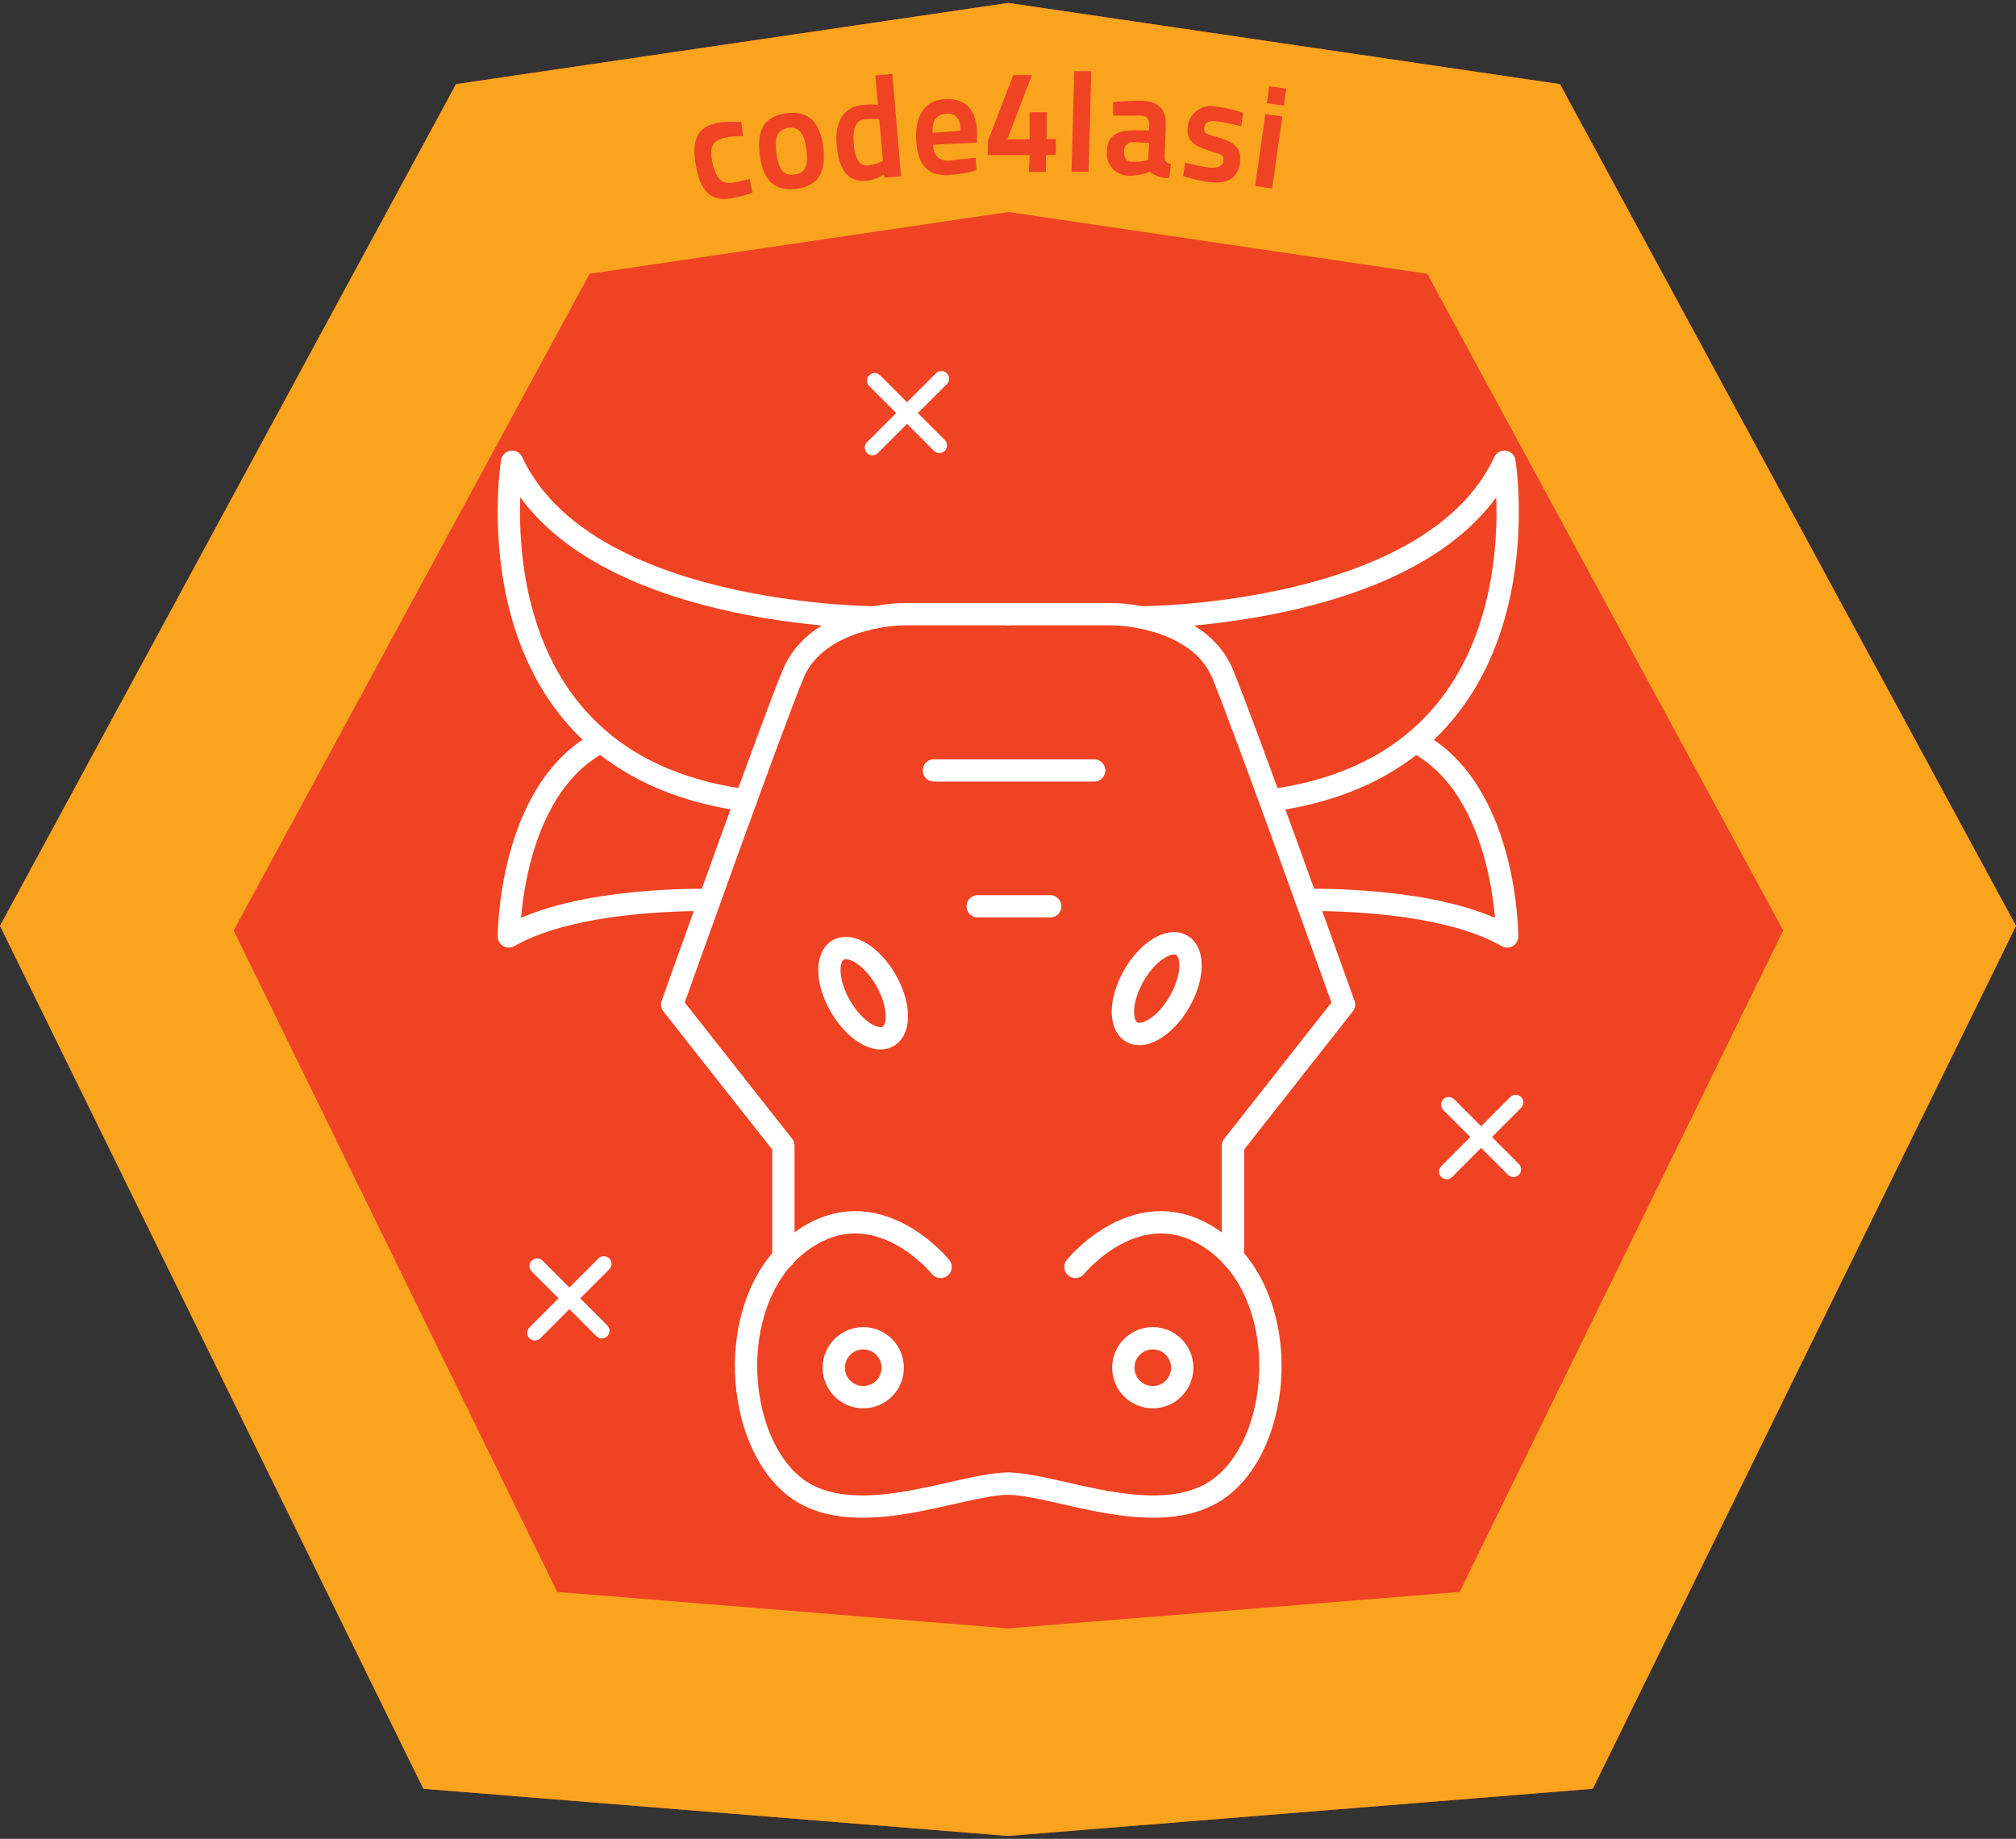 <svg xmlns="http://www.w3.org/2000/svg" width="118.38" height="108" viewBox="0 0 118.38 108"><rect x="0" y="0" width="118.38" height="108" fill="#333333" stroke="none"/><polygon fill="#ef4323" points="91.6 4.94 59.19 .17 26.78 4.94 0 54.38 24.86 105.06 59.19 107.83 93.53 105.06 118.38 54.38 91.6 4.94"/><path fill="#faa41e" d="M59.19,12.45l24.62,3.63,20.9,38.57-19,38.85L59.19,95.64,32.72,93.5l-19-38.85,20.9-38.57,24.62-3.63m0-12.28L26.78,4.94,0,54.38l24.86,50.68,34.33,2.77,34.34-2.77,24.85-50.68L91.6,4.94,59.19.17Z"/><line x1="35.46" x2="31.41" y1="74.23" y2="78.28" fill="none" stroke="#fff" stroke-linecap="round" stroke-linejoin="round" stroke-width=".9"/><line x1="35.34" x2="31.54" y1="78.16" y2="74.36" fill="none" stroke="#fff" stroke-linecap="round" stroke-linejoin="round" stroke-width=".9"/><line x1="89" x2="84.95" y1="64.75" y2="68.81" fill="none" stroke="#fff" stroke-linecap="round" stroke-linejoin="round" stroke-width=".9"/><line x1="88.87" x2="85.07" y1="68.68" y2="64.88" fill="none" stroke="#fff" stroke-linecap="round" stroke-linejoin="round" stroke-width=".9"/><line x1="55.28" x2="51.23" y1="22.24" y2="26.29" fill="none" stroke="#fff" stroke-linecap="round" stroke-linejoin="round" stroke-width=".9"/><line x1="55.16" x2="51.36" y1="26.16" y2="22.36" fill="none" stroke="#fff" stroke-linecap="round" stroke-linejoin="round" stroke-width=".9"/><path fill="none" stroke="#fff" stroke-linecap="round" stroke-linejoin="round" stroke-width="1.31" d="M59.19,36.07h-6c-1.6,0-5.38.6-6.6,3.48S39.47,59,39.47,59L46,67.29v6.58"/><path fill="none" stroke="#fff" stroke-linecap="round" stroke-linejoin="round" stroke-width="1.31" d="M55.23,74.41s-3.79-4.7-8.18-1.51S43,84.11,46.44,87.14s9.89,0,12.75,0"/><path fill="none" stroke="#fff" stroke-linecap="round" stroke-linejoin="round" stroke-width="1.31" d="M51.42,36.26s-17.1,0-21.35-9.14c0,0-2.88,17.64,13.72,19.89"/><circle cx="50.69" cy="80.33" r="1.73" fill="none" stroke="#fff" stroke-linecap="round" stroke-linejoin="round" stroke-width="1.31"/><ellipse cx="50.69" cy="58.33" fill="none" stroke="#fff" stroke-linecap="round" stroke-linejoin="round" stroke-width="1.31" rx="1.54" ry="2.93" transform="translate(-22.38 33.16) rotate(-30)"/><path fill="none" stroke="#fff" stroke-linecap="round" stroke-linejoin="round" stroke-width="1.31" d="M59.19,36.07h6c1.59,0,5.38.6,6.59,3.48S78.92,59,78.92,59L72.4,67.29v6.58"/><path fill="none" stroke="#fff" stroke-linecap="round" stroke-linejoin="round" stroke-width="1.31" d="M63.15,74.41s3.79-4.7,8.19-1.51,4.09,11.21.6,14.24-9.88,0-12.75,0"/><path fill="none" stroke="#fff" stroke-linecap="round" stroke-linejoin="round" stroke-width="1.31" d="M67,36.26s17.1,0,21.34-9.14c0,0,2.88,17.64-13.71,19.89"/><path fill="none" stroke="#fff" stroke-linecap="round" stroke-linejoin="round" stroke-width="1.31" d="M76.72,52.86S84.45,52.65,88.5,55c0,0,0-8.65-5.41-11.44"/><circle cx="67.69" cy="80.33" r="1.73" fill="none" stroke="#fff" stroke-linecap="round" stroke-linejoin="round" stroke-width="1.31"/><ellipse cx="67.69" cy="58.33" fill="none" stroke="#fff" stroke-linecap="round" stroke-linejoin="round" stroke-width="1.31" rx="2.93" ry="1.54" transform="matrix(0.5, -0.87, 0.87, 0.5, -16.67, 87.79)"/><path fill="none" stroke="#fff" stroke-linecap="round" stroke-linejoin="round" stroke-width="1.31" d="M41.66,52.86S33.93,52.65,29.88,55c0,0,0-8.65,5.42-11.44"/><line x1="57.41" x2="61.67" y1="53.23" y2="53.23" fill="none" stroke="#fff" stroke-linecap="round" stroke-linejoin="round" stroke-width="1.31"/><line x1="54.84" x2="64.25" y1="45.25" y2="45.25" fill="none" stroke="#fff" stroke-linecap="round" stroke-linejoin="round" stroke-width="1.31"/><path fill="#ef4323" d="M43.53,7.17l.1.82s-.63,0-1,.09c-.76.13-1,.55-.8,1.44s.48,1.34,1.26,1.2c.32-.05.93-.21.93-.21l.16.81a8.77,8.77,0,0,1-1.24.33c-1.21.21-1.83-.44-2.09-2s.18-2.24,1.37-2.45A6.94,6.94,0,0,1,43.53,7.17Z"/><path fill="#ef4323" d="M48.34,8.62c.16,1.28-.13,2.28-1.57,2.47s-2-.69-2.16-2,.15-2.25,1.58-2.44S48.17,7.35,48.34,8.62Zm-1,.12c-.1-.8-.36-1.32-1.05-1.23s-.81.64-.7,1.47.32,1.37,1.06,1.27S47.46,9.56,47.35,8.74Z"/><path fill="#ef4323" d="M52.91,10.35l-1,.09v-.2a2.52,2.52,0,0,1-1,.38c-1.16.11-1.66-.72-1.78-2.1s.41-2.25,1.54-2.36a4.65,4.65,0,0,1,.88,0L51.4,4.43l1-.09Zm-1.06-.9L51.63,7a5.28,5.28,0,0,0-.81,0c-.54,0-.77.55-.69,1.43s.31,1.34.87,1.29A2.59,2.59,0,0,0,51.85,9.45Z"/><path fill="#ef4323" d="M57.29,9.27l.05.73a7.6,7.6,0,0,1-1.61.28c-1.33.07-1.86-.67-1.93-2.09s.52-2.31,1.7-2.37,1.82.63,1.87,1.86l0,.7L54.8,8.5c0,.57.3,1,1,.92S57.29,9.27,57.29,9.27Zm-.88-1.59c0-.71-.28-1.07-.87-1s-.81.43-.78,1.12Z"/><path fill="#ef4323" d="M60.46,9.11H58v-.8l1.5-3.9h1.09L59.15,8.18h1.31V6.59h1V8.17H62V9.1h-.58v1h-1Z"/><path fill="#ef4323" d="M63.08,4.18l1,0-.16,5.91-1,0Z"/><path fill="#ef4323" d="M68.39,9.19c0,.3.12.38.37.46l-.11.81a1.75,1.75,0,0,1-1.14-.37,3.11,3.11,0,0,1-1.26.23A1.29,1.29,0,0,1,65,8.87c0-.88.63-1.21,1.48-1.21l1,0V7.36c0-.36-.14-.55-.46-.57-.77,0-1.66,0-1.66,0V6a16.25,16.25,0,0,1,1.76-.08c.91.06,1.39.48,1.33,1.53Zm-1.82-.84A.52.52,0,0,0,66,8.9c0,.34.14.59.42.6a3.51,3.51,0,0,0,1-.11l.06-1Z"/><path fill="#ef4323" d="M72.89,7.41s-1-.24-1.47-.29-.68.08-.71.4.13.35.79.54c1,.3,1.4.62,1.32,1.46-.11,1-.83,1.29-1.8,1.18a10.07,10.07,0,0,1-1.55-.36l.12-.79s1,.25,1.43.29.79-.06.82-.4-.09-.35-.72-.55c-.93-.29-1.48-.58-1.38-1.45a1.38,1.38,0,0,1,1.7-1.18A10.73,10.73,0,0,1,73,6.62Z"/><path fill="#ef4323" d="M74.3,6.71l1,.13-.6,4.23-1-.14Zm.23-1.64,1,.13-.14,1-1-.14Z"/></svg>